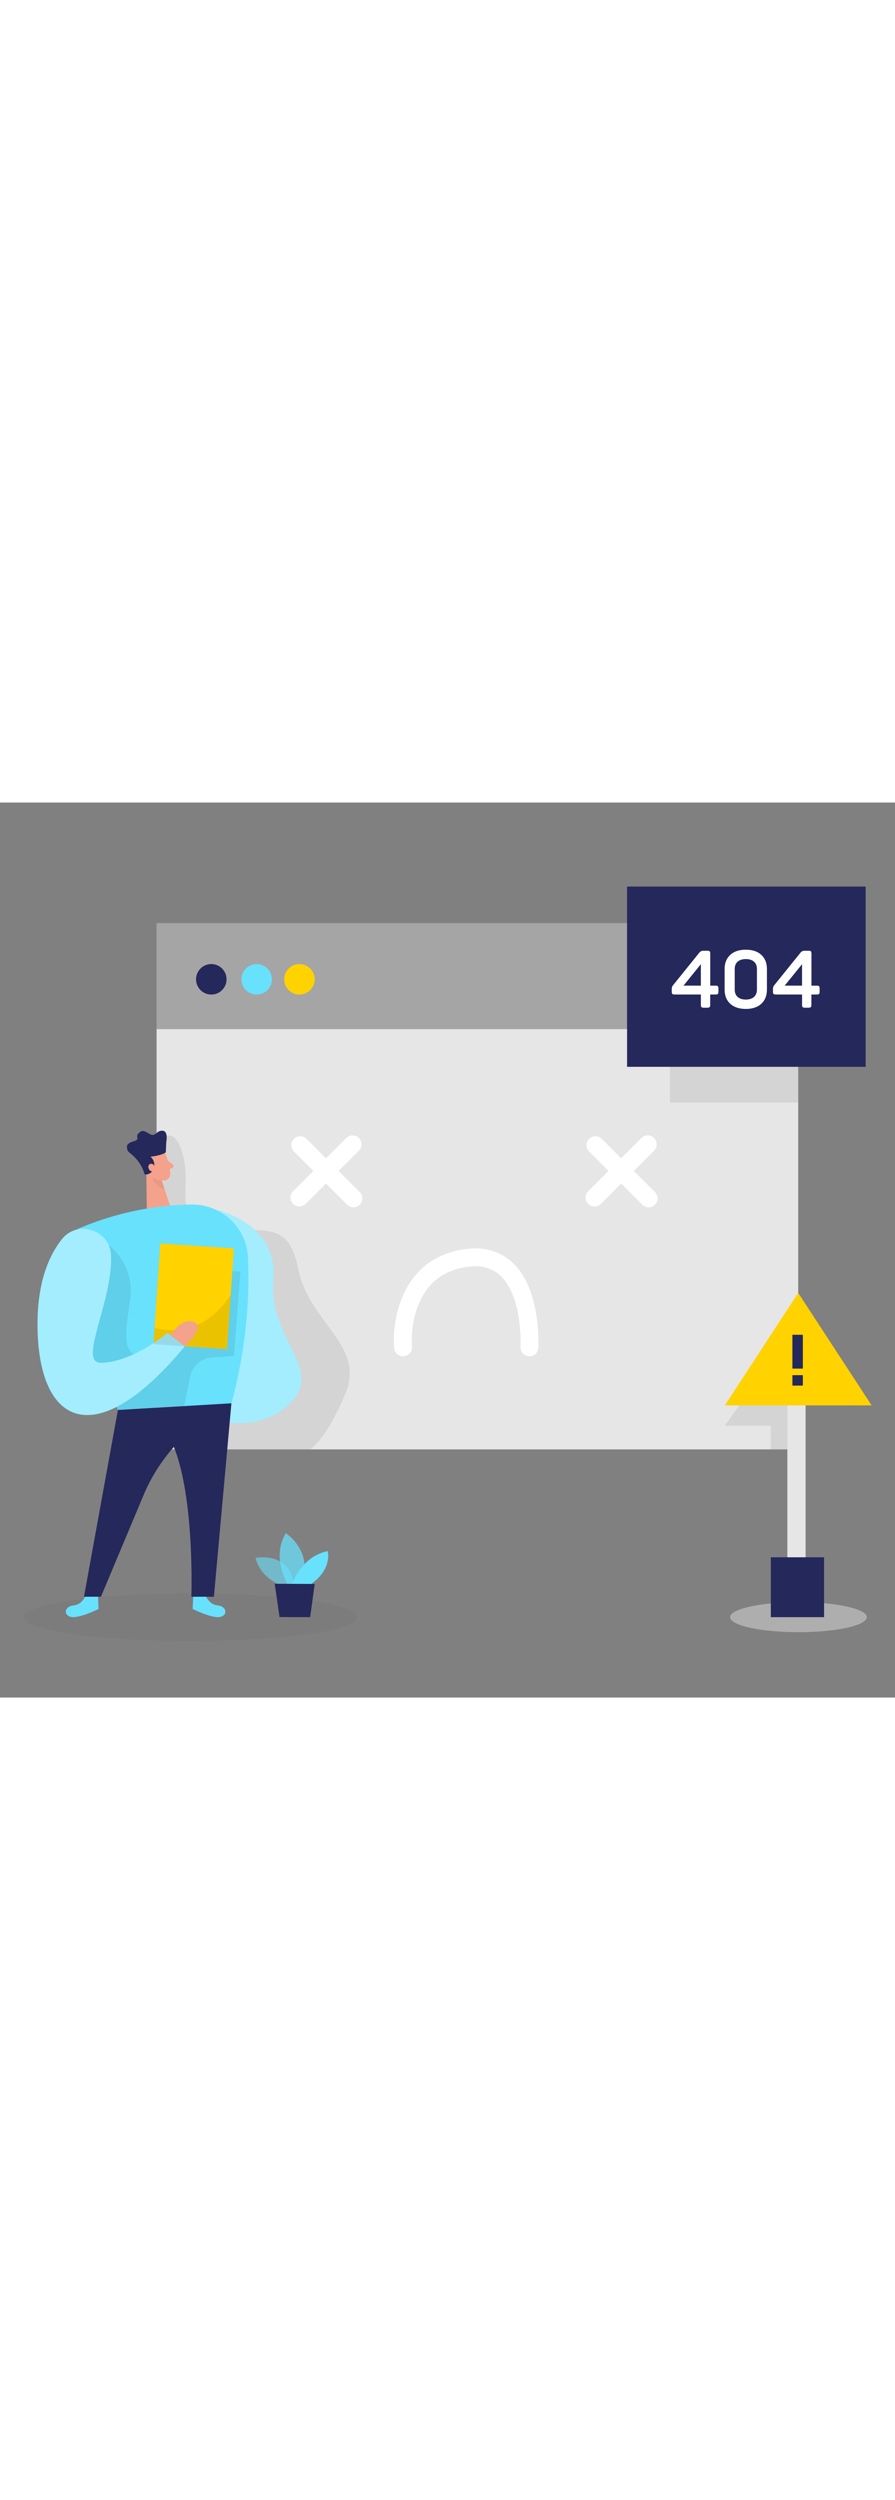 <svg id="_0145_404_page_not_found" xmlns="http://www.w3.org/2000/svg" viewBox="0 0 500 500" data-imageid="404-page-not-found-62" imageName="404 Page Not Found" class="illustrations_image" style="width: 179px;"><rect x="0" y="0" width="500" height="500" fill="#808080" stroke="none"/><defs><style>.cls-1_404-page-not-found-62{opacity:.45;}.cls-1_404-page-not-found-62,.cls-2_404-page-not-found-62,.cls-3_404-page-not-found-62,.cls-4_404-page-not-found-62,.cls-5_404-page-not-found-62,.cls-6_404-page-not-found-62,.cls-7_404-page-not-found-62{fill:none;}.cls-8_404-page-not-found-62{fill:#fff;}.cls-2_404-page-not-found-62{opacity:.39;}.cls-9_404-page-not-found-62{fill:#f4a28c;}.cls-10_404-page-not-found-62{fill:#a5a5a5;}.cls-3_404-page-not-found-62{opacity:.58;}.cls-11_404-page-not-found-62{fill:#ce8172;}.cls-12_404-page-not-found-62{fill:#e6e6e6;}.cls-4_404-page-not-found-62{opacity:.03;}.cls-5_404-page-not-found-62{opacity:.73;}.cls-6_404-page-not-found-62{opacity:.08;}.cls-7_404-page-not-found-62{opacity:.31;}.cls-13_404-page-not-found-62{fill:#24285b;}.cls-14_404-page-not-found-62{fill:#000001;}.cls-15_404-page-not-found-62{fill:#ffd200;}.cls-16_404-page-not-found-62{fill:#68e1fd;}</style></defs><g id="screen_error_404-page-not-found-62"><rect class="cls-10_404-page-not-found-62" x="87.48" y="67.36" width="358.45" height="59.28"/><rect class="cls-12_404-page-not-found-62" x="87.48" y="126.59" width="358.45" height="234.78"/><g class="cls-6_404-page-not-found-62"><polygon class="cls-14_404-page-not-found-62" points="432.24 309.34 404.93 348.17 430.63 348.17 430.63 361.37 445.93 361.37 444.96 314.01 432.24 309.34"/></g><g class="cls-6_404-page-not-found-62"><path class="cls-14_404-page-not-found-62" d="m91.97,186.63s7.43-5.01,10.9,13.37c3.48,18.38-6.73,34,17.71,37.78,24.44,3.78,40.41-6.54,46.04,22.79,5.63,29.33,37.37,42.59,26.52,69.11-10.85,26.52-19.89,31.69-19.89,31.69h-85.78s-.65-164.29,4.49-174.74Z"/></g><circle class="cls-13_404-page-not-found-62" cx="118.04" cy="98.76" r="8.52"/><circle class="cls-16_404-page-not-found-62 targetColor" cx="143.39" cy="98.76" r="8.52" style="fill: rgb(104, 225, 253);"/><circle class="cls-15_404-page-not-found-62" cx="167.28" cy="98.76" r="8.52"/><path class="cls-8_404-page-not-found-62" d="m163.73,224.2c-1.95-1.95-1.95-5.1,0-7.05l29.73-29.73c1.95-1.95,5.1-1.95,7.05,0,1.95,1.95,1.95,5.1,0,7.05l-29.73,29.73c-1.95,1.95-5.1,1.95-7.05,0Z"/><path class="cls-8_404-page-not-found-62" d="m193.94,224.68l-29.73-29.73c-1.95-1.95-1.95-5.1,0-7.05,1.95-1.95,5.1-1.95,7.05,0l29.73,29.73c1.95,1.95,1.95,5.1,0,7.05-1.95,1.95-5.1,1.95-7.05,0Z"/><path class="cls-8_404-page-not-found-62" d="m328.61,224.2c-1.95-1.95-1.95-5.1,0-7.05l29.73-29.73c1.95-1.95,5.1-1.95,7.05,0s1.95,5.1,0,7.05l-29.73,29.73c-1.95,1.95-5.1,1.95-7.05,0Z"/><path class="cls-8_404-page-not-found-62" d="m358.82,224.68l-29.73-29.73c-1.95-1.95-1.95-5.1,0-7.05,1.95-1.95,5.1-1.95,7.05,0l29.73,29.73c1.95,1.95,1.95,5.1,0,7.05-1.95,1.95-5.1,1.95-7.05,0Z"/><path class="cls-8_404-page-not-found-62" d="m225.16,309.34c-2.57,0-4.75-1.97-4.96-4.58-1.39-16.99,5.05-50.39,39.34-55.24,10.7-1.51,19.66.95,26.59,7.32,16.29,14.99,14.69,46.47,14.62,47.8-.16,2.75-2.49,4.86-5.26,4.69-2.75-.16-4.85-2.51-4.69-5.26.02-.28,1.4-28.13-11.42-39.9-4.69-4.31-10.72-5.87-18.43-4.78-33.66,4.76-30.93,42.94-30.8,44.56.22,2.74-1.82,5.15-4.56,5.38-.14,0-.27.02-.41.02Z"/><g class="cls-6_404-page-not-found-62"><rect class="cls-14_404-page-not-found-62" x="374.28" y="142.92" width="71.65" height="24.69"/></g></g><g id="_404_404-page-not-found-62"><rect class="cls-13_404-page-not-found-62" x="350.32" y="46.95" width="133.28" height="100.69"/><path class="cls-8_404-page-not-found-62" d="m399.85,102.29c.57,0,.96.11,1.18.34s.33.62.33,1.18v1.92c0,.57-.1.96-.31,1.18-.21.22-.61.34-1.21.34h-3.08v5.85c0,.57-.11.96-.33,1.18-.22.22-.62.34-1.18.34h-2.19c-.57,0-.96-.11-1.18-.34-.22-.22-.33-.62-.33-1.18v-5.85h-14.75c-.57,0-.96-.11-1.18-.34-.22-.22-.33-.62-.33-1.18v-1.61c0-.74.18-1.36.54-1.83l14.84-18.41c.6-.71,1.31-1.07,2.15-1.07h2.46c.57,0,.96.1,1.18.31.22.21.33.61.33,1.21v17.97h3.08Zm-8.31-11.98l-9.7,11.98h9.7v-11.98Z"/><path class="cls-8_404-page-not-found-62" d="m404.81,93c0-3.31,1.04-5.93,3.13-7.87,2.08-1.94,4.99-2.91,8.71-2.91s6.62.97,8.69,2.91c2.07,1.94,3.11,4.56,3.11,7.87v11.49c0,3.34-1.04,5.97-3.11,7.91-2.07,1.94-4.97,2.91-8.69,2.91s-6.63-.97-8.71-2.91c-2.09-1.94-3.13-4.57-3.13-7.91v-11.49Zm18.06,0c0-1.76-.54-3.12-1.63-4.09-1.09-.97-2.61-1.45-4.58-1.45s-3.49.48-4.58,1.45c-1.09.97-1.63,2.33-1.63,4.09v11.49c0,1.76.54,3.13,1.63,4.11s2.61,1.47,4.58,1.47,3.49-.49,4.58-1.47,1.63-2.35,1.63-4.11v-11.49Z"/><path class="cls-8_404-page-not-found-62" d="m456.38,102.29c.57,0,.96.11,1.18.34s.33.62.33,1.18v1.92c0,.57-.1.96-.31,1.18-.21.22-.61.34-1.21.34h-3.08v5.85c0,.57-.11.96-.33,1.18-.22.22-.62.34-1.18.34h-2.19c-.57,0-.96-.11-1.18-.34-.22-.22-.33-.62-.33-1.18v-5.85h-14.75c-.57,0-.96-.11-1.18-.34-.22-.22-.33-.62-.33-1.18v-1.61c0-.74.18-1.36.54-1.83l14.84-18.41c.6-.71,1.31-1.07,2.15-1.07h2.46c.57,0,.96.1,1.18.31.22.21.33.61.33,1.21v17.97h3.08Zm-8.31-11.98l-9.7,11.98h9.7v-11.98Z"/></g><g id="sd_404-page-not-found-62" class="cls-4_404-page-not-found-62"><ellipse class="cls-14_404-page-not-found-62" cx="106.3" cy="455.09" rx="93.24" ry="13.35"/></g><g id="person_404-page-not-found-62"><path class="cls-16_404-page-not-found-62 targetColor" d="m47.98,442.71s-1.93,5.37-6.79,5.79c-4.86.41-6.13,5.16-1.76,6.4,4.37,1.24,15.63-4.38,15.63-4.38l-.32-7.01-6.76-.8Z" style="fill: rgb(104, 225, 253);"/><path class="cls-16_404-page-not-found-62 targetColor" d="m114.71,442.71s1.93,5.37,6.79,5.79c4.86.41,6.13,5.16,1.76,6.4-4.37,1.24-15.63-4.38-15.63-4.38l.32-7.01,6.76-.8Z" style="fill: rgb(104, 225, 253);"/><path class="cls-16_404-page-not-found-62 targetColor" d="m120.93,227.66s34.66,7,31.78,39.27,28.63,50.02,9.33,68.69c-19.3,18.66-45,8.17-45,8.17l3.9-116.12Z" style="fill: rgb(104, 225, 253);"/><g class="cls-2_404-page-not-found-62"><path class="cls-8_404-page-not-found-62" d="m120.93,227.66s34.66,7,31.78,39.27,28.63,50.02,9.33,68.69c-19.3,18.66-45,8.17-45,8.17l3.9-116.12Z"/></g><path class="cls-9_404-page-not-found-62" d="m92.27,195.65s2.66,6.77,2.86,11.73c.08,2.01-1.51,3.74-3.53,3.79-2.5.06-5.9-.58-7.77-4.03l-3.88-5.47s-2.31-3.51.78-7.5c3.09-3.99,10.13-2.72,11.54,1.48Z"/><polygon class="cls-9_404-page-not-found-62" points="81.7 203.04 82.01 226.86 95.12 225.75 89.63 208.87 81.7 203.04"/><path class="cls-13_404-page-not-found-62" d="m80.65,207.33h0c.09.3.37.5.69.49,1.13-.05,3.69-.52,4.61-3.59,1.19-3.99-1.89-6.38-1.89-6.38,3.14-.33,5.37-.98,6.57-1.41.72-.25,1.4-.58,2-1.05l.25-5.76s1.32-6.08-2.09-6.3c-3.42-.23-3.84,3.71-7.08,1.9s-4.08-2.6-6.28-.46c-2.2,2.13,1.34,3.33-2.9,4.53-4.24,1.2-3.83,2.97-3.31,4.92.13.49.64,1.02,1.32,1.54,3.85,2.95,6.8,6.91,8.12,11.58Z"/><path class="cls-9_404-page-not-found-62" d="m86.63,203.81s-.85-2.67-2.8-1.86c-1.95.8-.76,4.66,2.09,4.22l.71-2.35Z"/><path class="cls-9_404-page-not-found-62" d="m93.73,200l2.74,2.11c.68.52.58,1.57-.18,1.96l-2.52,1.29-.04-5.36Z"/><g class="cls-7_404-page-not-found-62"><path class="cls-11_404-page-not-found-62" d="m90.32,211.13s-1.68.16-5.28-1.69c0,0,.81,4.68,6.94,6.64l-1.65-4.95Z"/></g><path class="cls-16_404-page-not-found-62 targetColor" d="m106.76,224.55c-16.51.28-38.78,3.18-62.85,13.44-12.87,5.48-18.51,20.65-12.24,33.16l34.2,68.21,63.4-3.75s11.54-38.33,9.22-81.71c-.89-16.72-15-29.64-31.74-29.35Z" style="fill: rgb(104, 225, 253);"/><path class="cls-13_404-page-not-found-62" d="m65.87,339.36l-18.95,104.32h9.47s23.75-56.64,23.75-56.64c8.41-20.06,23.24-36.76,42.16-47.48l6.97-3.95-63.4,3.75Z"/><g class="cls-6_404-page-not-found-62"><path class="cls-14_404-page-not-found-62" d="m60.64,247.05s14.95,11.06,12.07,30.81c-2.89,19.75-5.86,35.1,12.33,30.51,18.19-4.59,28.06-46.95,28.06-46.95l21.25.52-3.67,47.25-12.32.85c-5.99.41-10.97,4.78-12.15,10.67l-3.32,16.47-37.01,2.19-5.24-7.78-23.08-25.05-2.89-39.87,25.97-19.61Z"/></g><rect class="cls-15_404-page-not-found-62" x="87.61" y="247.65" width="41.18" height="56.4" transform="translate(197.44 558.39) rotate(-176.11)"/><path class="cls-13_404-page-not-found-62" d="m129.28,335.61l-9.79,108.07h-12.59s2.94-81.32-19.78-98.63l42.15-9.44Z"/><path class="cls-16_404-page-not-found-62 targetColor" d="m62.05,253.17c-.5-14.52-18.67-20.46-27.64-9.03-7.27,9.28-13.97,24.76-13.42,50.2,1.18,54.3,33.05,68.86,82.23,9.44l-9.68-7.48s-19.38,16.43-37.11,16.68c-13.2.18,6.52-33.9,5.62-59.81Z" style="fill: rgb(104, 225, 253);"/><g class="cls-2_404-page-not-found-62"><path class="cls-8_404-page-not-found-62" d="m62.05,253.17c-.5-14.52-18.67-20.46-27.64-9.03-7.27,9.28-13.97,24.76-13.42,50.2,1.18,54.3,33.05,68.86,82.23,9.44l-9.68-7.48s-19.38,16.43-37.11,16.68c-13.2.18,6.52-33.9,5.62-59.81Z"/></g><g class="cls-6_404-page-not-found-62"><path class="cls-14_404-page-not-found-62" d="m128.91,274.81s-14.1,26.01-42.54,18.67l-.62,9.1,41.08,2.79,2.08-30.56Z"/></g><path class="cls-9_404-page-not-found-62" d="m95.32,297.67s5.79-10.22,12.88-7.52-4.97,13.63-4.97,13.63l-7.91-6.11Z"/></g><g id="plant_404-page-not-found-62"><g class="cls-3_404-page-not-found-62"><path class="cls-16_404-page-not-found-62 targetColor" d="m159.12,438.1s-13.4-3.66-16.32-16.13c0,0,20.76-4.2,21.36,17.24l-5.04-1.1Z" style="fill: rgb(104, 225, 253);"/></g><g class="cls-5_404-page-not-found-62"><path class="cls-16_404-page-not-found-62 targetColor" d="m160.76,436.78s-9.36-14.8-1.12-28.64c0,0,15.79,10.03,8.77,28.67l-7.65-.03Z" style="fill: rgb(104, 225, 253);"/></g><path class="cls-16_404-page-not-found-62 targetColor" d="m163.18,436.79s4.95-15.63,19.9-18.59c0,0,2.8,10.15-9.68,18.64l-10.22-.04Z" style="fill: rgb(104, 225, 253);"/><polygon class="cls-13_404-page-not-found-62" points="153.46 436.43 156.17 455.02 173.28 455.09 175.81 436.53 153.46 436.43"/></g><g id="warning_404-page-not-found-62"><g class="cls-1_404-page-not-found-62"><ellipse class="cls-12_404-page-not-found-62" cx="446.08" cy="455.09" rx="38.19" ry="8.39"/></g><rect class="cls-12_404-page-not-found-62" x="439.87" y="327.94" width="10.18" height="102.48"/><polygon class="cls-15_404-page-not-found-62" points="445.93 273.97 404.93 336.78 445.93 336.78 486.94 336.78 445.93 273.97"/><rect class="cls-13_404-page-not-found-62" x="430.63" y="421.64" width="29.74" height="33.45"/><rect class="cls-13_404-page-not-found-62" x="442.69" y="297.34" width="5.83" height="18.89"/><rect class="cls-13_404-page-not-found-62" x="442.69" y="319.9" width="5.83" height="5.83"/></g></svg>